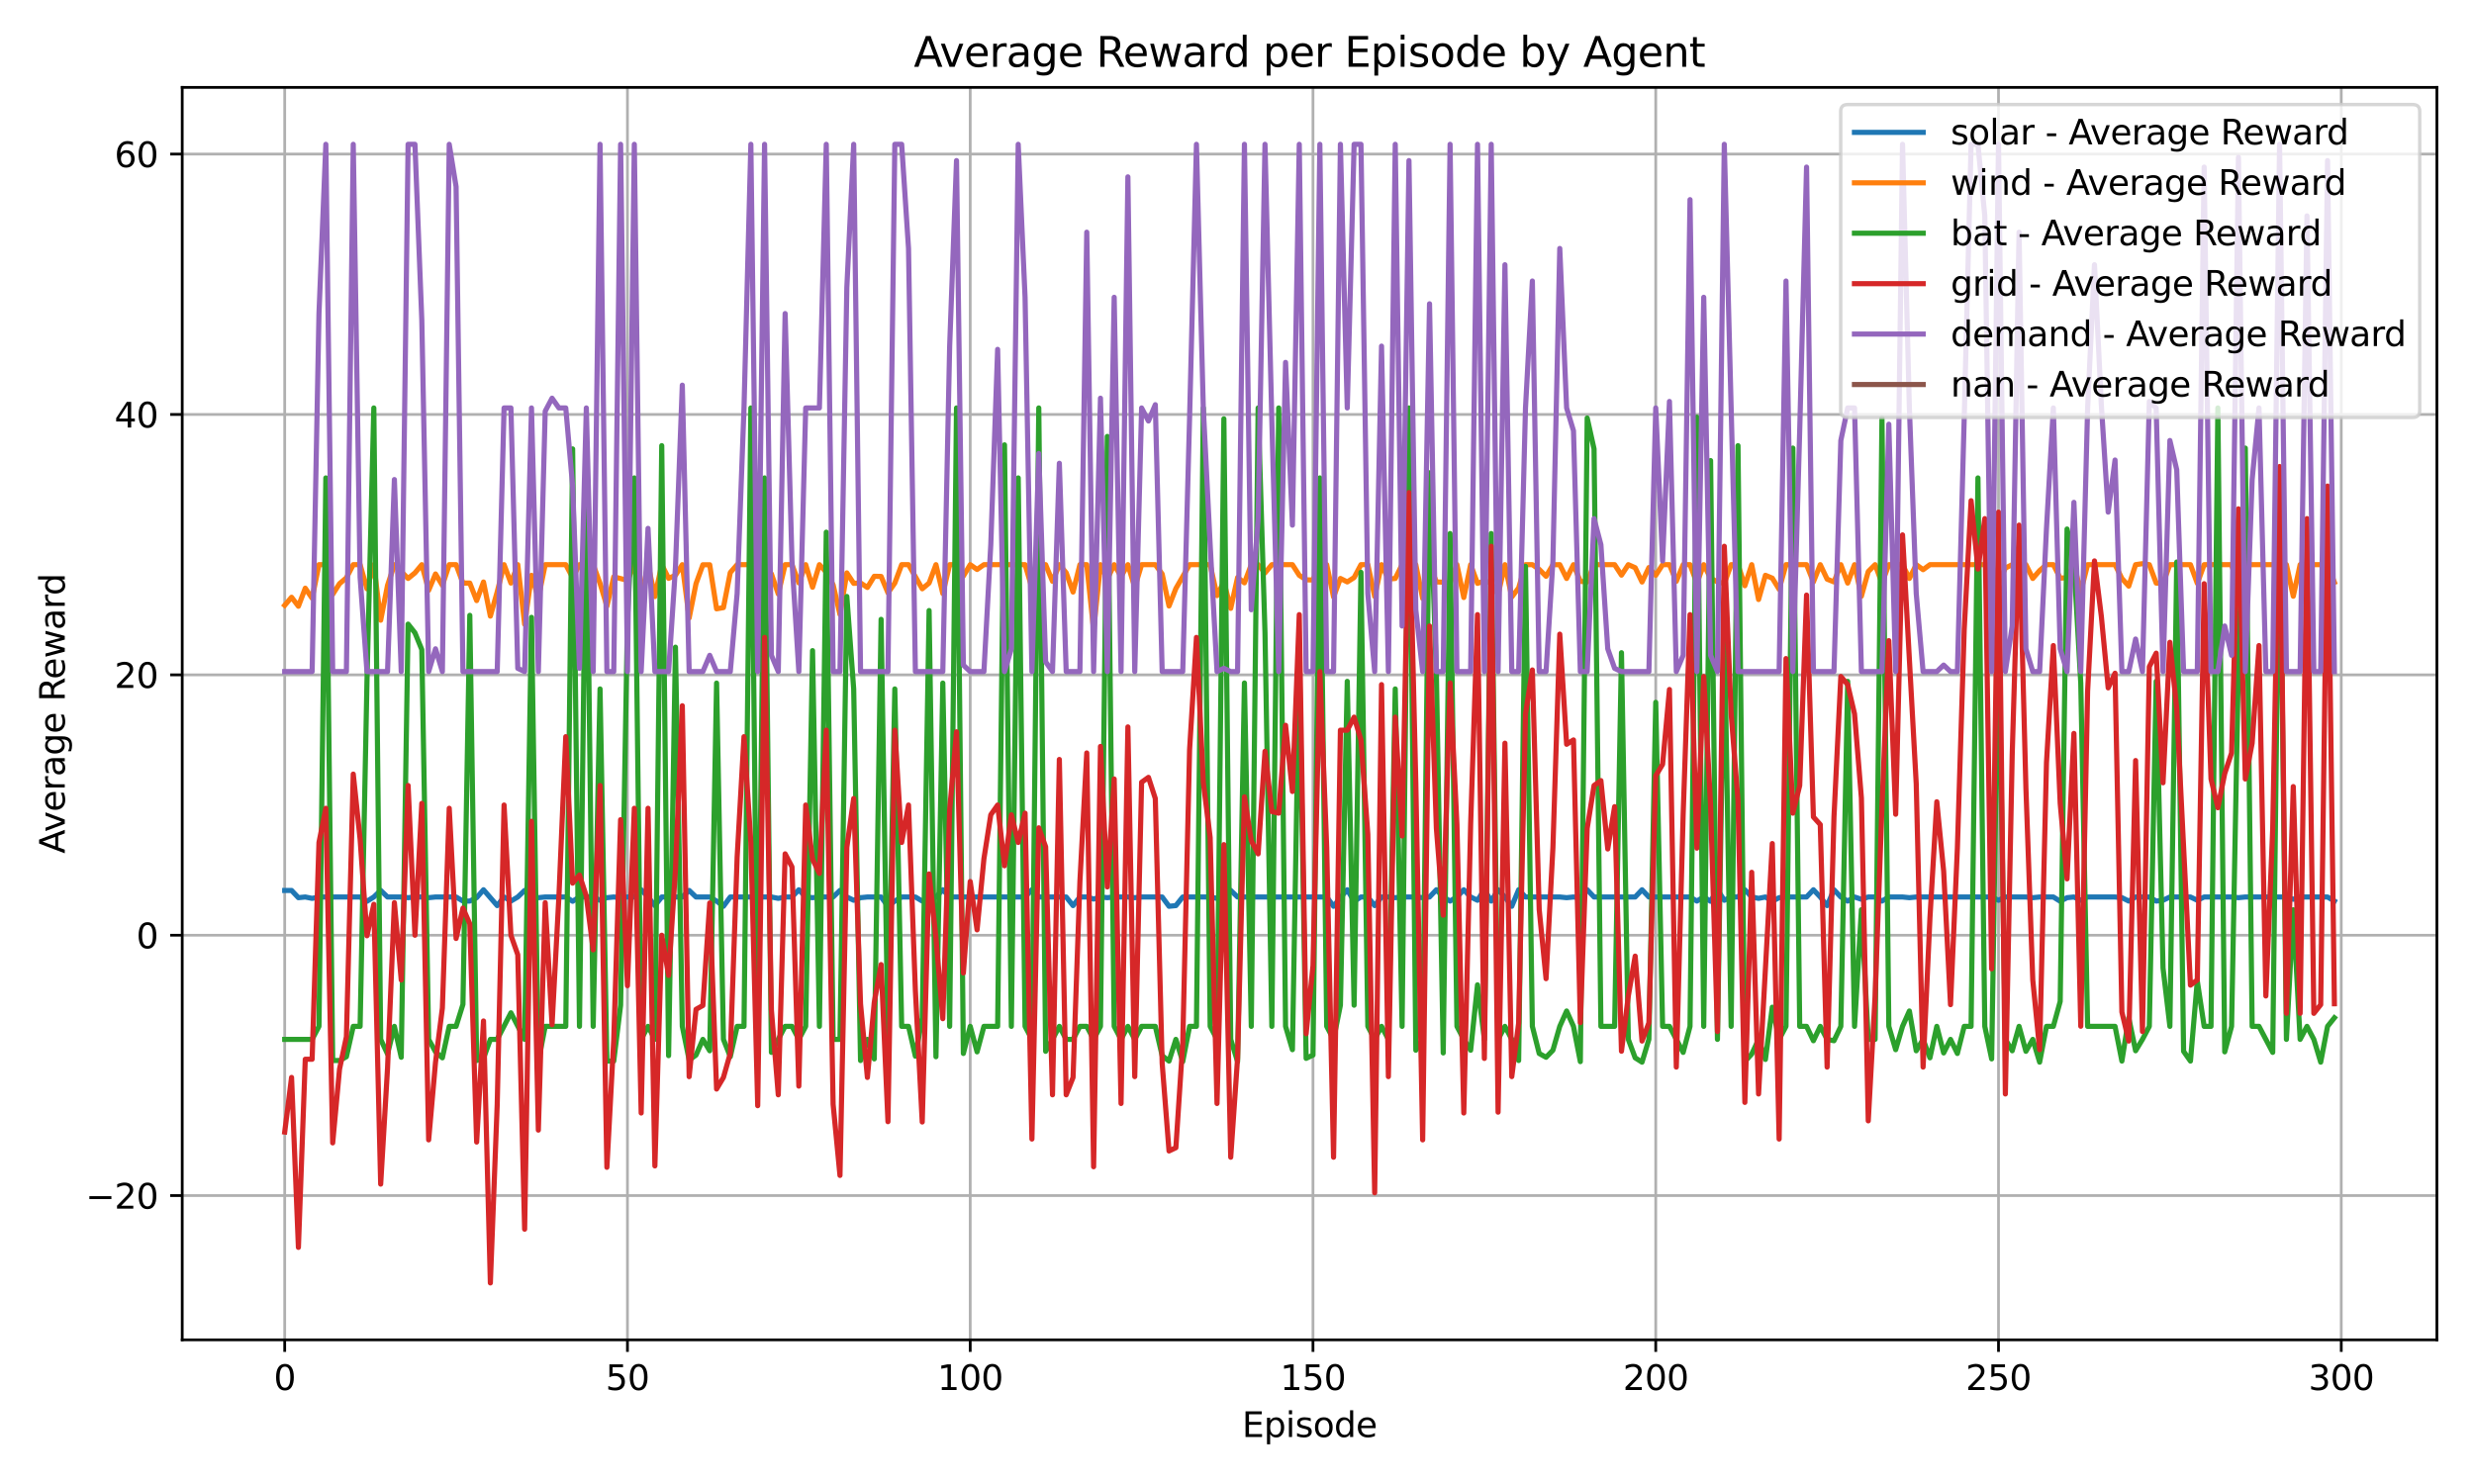 <?xml version="1.0" encoding="utf-8" standalone="no"?>
<!DOCTYPE svg PUBLIC "-//W3C//DTD SVG 1.1//EN"
  "http://www.w3.org/Graphics/SVG/1.1/DTD/svg11.dtd">
<svg xmlns:xlink="http://www.w3.org/1999/xlink" width="720pt" height="432pt" viewBox="0 0 720 432" xmlns="http://www.w3.org/2000/svg" version="1.1">
 <defs>
  <style type="text/css">*{stroke-linejoin: round; stroke-linecap: butt}</style>
 </defs>
 <g id="figure_1">
  <g id="patch_1">
   <path d="M 0 432 
L 720 432 
L 720 0 
L 0 0 
z
" style="fill: #ffffff"/>
  </g>
  <g id="axes_1">
   <g id="patch_2">
    <path d="M 53.03 390.04 
L 709.2 390.04 
L 709.2 25.44 
L 53.03 25.44 
z
" style="fill: #ffffff"/>
   </g>
   <g id="matplotlib.axis_1">
    <g id="xtick_1">
     <g id="line2d_1">
      <path d="M 82.856 390.04 
L 82.856 25.44 
" clip-path="url(#pcc0e05b769)" style="fill: none; stroke: #b0b0b0; stroke-width: 0.8; stroke-linecap: square"/>
     </g>
     <g id="line2d_2">
      <defs>
       <path id="m3dadeae414" d="M 0 0 
L 0 3.5 
" style="stroke: #000000; stroke-width: 0.8"/>
      </defs>
      <g>
       <use xlink:href="#m3dadeae414" x="82.856" y="390.04" style="stroke: #000000; stroke-width: 0.8"/>
      </g>
     </g>
     <g id="text_1">
      <!-- 0 -->
      <g transform="translate(79.675 404.638) scale(0.1 -0.1)">
       <defs>
        <path id="DejaVuSans-30" d="M 2034 4250 
Q 1547 4250 1301 3770 
Q 1056 3291 1056 2328 
Q 1056 1369 1301 889 
Q 1547 409 2034 409 
Q 2525 409 2770 889 
Q 3016 1369 3016 2328 
Q 3016 3291 2770 3770 
Q 2525 4250 2034 4250 
z
M 2034 4750 
Q 2819 4750 3233 4129 
Q 3647 3509 3647 2328 
Q 3647 1150 3233 529 
Q 2819 -91 2034 -91 
Q 1250 -91 836 529 
Q 422 1150 422 2328 
Q 422 3509 836 4129 
Q 1250 4750 2034 4750 
z
" transform="scale(0.016)"/>
       </defs>
       <use xlink:href="#DejaVuSans-30"/>
      </g>
     </g>
    </g>
    <g id="xtick_2">
     <g id="line2d_3">
      <path d="M 182.608 390.04 
L 182.608 25.44 
" clip-path="url(#pcc0e05b769)" style="fill: none; stroke: #b0b0b0; stroke-width: 0.8; stroke-linecap: square"/>
     </g>
     <g id="line2d_4">
      <g>
       <use xlink:href="#m3dadeae414" x="182.608" y="390.04" style="stroke: #000000; stroke-width: 0.8"/>
      </g>
     </g>
     <g id="text_2">
      <!-- 50 -->
      <g transform="translate(176.246 404.638) scale(0.1 -0.1)">
       <defs>
        <path id="DejaVuSans-35" d="M 691 4666 
L 3169 4666 
L 3169 4134 
L 1269 4134 
L 1269 2991 
Q 1406 3038 1543 3061 
Q 1681 3084 1819 3084 
Q 2600 3084 3056 2656 
Q 3513 2228 3513 1497 
Q 3513 744 3044 326 
Q 2575 -91 1722 -91 
Q 1428 -91 1123 -41 
Q 819 9 494 109 
L 494 744 
Q 775 591 1075 516 
Q 1375 441 1709 441 
Q 2250 441 2565 725 
Q 2881 1009 2881 1497 
Q 2881 1984 2565 2268 
Q 2250 2553 1709 2553 
Q 1456 2553 1204 2497 
Q 953 2441 691 2322 
L 691 4666 
z
" transform="scale(0.016)"/>
       </defs>
       <use xlink:href="#DejaVuSans-35"/>
       <use xlink:href="#DejaVuSans-30" x="63.623"/>
      </g>
     </g>
    </g>
    <g id="xtick_3">
     <g id="line2d_5">
      <path d="M 282.36 390.04 
L 282.36 25.44 
" clip-path="url(#pcc0e05b769)" style="fill: none; stroke: #b0b0b0; stroke-width: 0.8; stroke-linecap: square"/>
     </g>
     <g id="line2d_6">
      <g>
       <use xlink:href="#m3dadeae414" x="282.36" y="390.04" style="stroke: #000000; stroke-width: 0.8"/>
      </g>
     </g>
     <g id="text_3">
      <!-- 100 -->
      <g transform="translate(272.817 404.638) scale(0.1 -0.1)">
       <defs>
        <path id="DejaVuSans-31" d="M 794 531 
L 1825 531 
L 1825 4091 
L 703 3866 
L 703 4441 
L 1819 4666 
L 2450 4666 
L 2450 531 
L 3481 531 
L 3481 0 
L 794 0 
L 794 531 
z
" transform="scale(0.016)"/>
       </defs>
       <use xlink:href="#DejaVuSans-31"/>
       <use xlink:href="#DejaVuSans-30" x="63.623"/>
       <use xlink:href="#DejaVuSans-30" x="127.246"/>
      </g>
     </g>
    </g>
    <g id="xtick_4">
     <g id="line2d_7">
      <path d="M 382.113 390.04 
L 382.113 25.44 
" clip-path="url(#pcc0e05b769)" style="fill: none; stroke: #b0b0b0; stroke-width: 0.8; stroke-linecap: square"/>
     </g>
     <g id="line2d_8">
      <g>
       <use xlink:href="#m3dadeae414" x="382.113" y="390.04" style="stroke: #000000; stroke-width: 0.8"/>
      </g>
     </g>
     <g id="text_4">
      <!-- 150 -->
      <g transform="translate(372.569 404.638) scale(0.1 -0.1)">
       <use xlink:href="#DejaVuSans-31"/>
       <use xlink:href="#DejaVuSans-35" x="63.623"/>
       <use xlink:href="#DejaVuSans-30" x="127.246"/>
      </g>
     </g>
    </g>
    <g id="xtick_5">
     <g id="line2d_9">
      <path d="M 481.865 390.04 
L 481.865 25.44 
" clip-path="url(#pcc0e05b769)" style="fill: none; stroke: #b0b0b0; stroke-width: 0.8; stroke-linecap: square"/>
     </g>
     <g id="line2d_10">
      <g>
       <use xlink:href="#m3dadeae414" x="481.865" y="390.04" style="stroke: #000000; stroke-width: 0.8"/>
      </g>
     </g>
     <g id="text_5">
      <!-- 200 -->
      <g transform="translate(472.321 404.638) scale(0.1 -0.1)">
       <defs>
        <path id="DejaVuSans-32" d="M 1228 531 
L 3431 531 
L 3431 0 
L 469 0 
L 469 531 
Q 828 903 1448 1529 
Q 2069 2156 2228 2338 
Q 2531 2678 2651 2914 
Q 2772 3150 2772 3378 
Q 2772 3750 2511 3984 
Q 2250 4219 1831 4219 
Q 1534 4219 1204 4116 
Q 875 4013 500 3803 
L 500 4441 
Q 881 4594 1212 4672 
Q 1544 4750 1819 4750 
Q 2544 4750 2975 4387 
Q 3406 4025 3406 3419 
Q 3406 3131 3298 2873 
Q 3191 2616 2906 2266 
Q 2828 2175 2409 1742 
Q 1991 1309 1228 531 
z
" transform="scale(0.016)"/>
       </defs>
       <use xlink:href="#DejaVuSans-32"/>
       <use xlink:href="#DejaVuSans-30" x="63.623"/>
       <use xlink:href="#DejaVuSans-30" x="127.246"/>
      </g>
     </g>
    </g>
    <g id="xtick_6">
     <g id="line2d_11">
      <path d="M 581.617 390.04 
L 581.617 25.44 
" clip-path="url(#pcc0e05b769)" style="fill: none; stroke: #b0b0b0; stroke-width: 0.8; stroke-linecap: square"/>
     </g>
     <g id="line2d_12">
      <g>
       <use xlink:href="#m3dadeae414" x="581.617" y="390.04" style="stroke: #000000; stroke-width: 0.8"/>
      </g>
     </g>
     <g id="text_6">
      <!-- 250 -->
      <g transform="translate(572.073 404.638) scale(0.1 -0.1)">
       <use xlink:href="#DejaVuSans-32"/>
       <use xlink:href="#DejaVuSans-35" x="63.623"/>
       <use xlink:href="#DejaVuSans-30" x="127.246"/>
      </g>
     </g>
    </g>
    <g id="xtick_7">
     <g id="line2d_13">
      <path d="M 681.369 390.04 
L 681.369 25.44 
" clip-path="url(#pcc0e05b769)" style="fill: none; stroke: #b0b0b0; stroke-width: 0.8; stroke-linecap: square"/>
     </g>
     <g id="line2d_14">
      <g>
       <use xlink:href="#m3dadeae414" x="681.369" y="390.04" style="stroke: #000000; stroke-width: 0.8"/>
      </g>
     </g>
     <g id="text_7">
      <!-- 300 -->
      <g transform="translate(671.825 404.638) scale(0.1 -0.1)">
       <defs>
        <path id="DejaVuSans-33" d="M 2597 2516 
Q 3050 2419 3304 2112 
Q 3559 1806 3559 1356 
Q 3559 666 3084 287 
Q 2609 -91 1734 -91 
Q 1441 -91 1130 -33 
Q 819 25 488 141 
L 488 750 
Q 750 597 1062 519 
Q 1375 441 1716 441 
Q 2309 441 2620 675 
Q 2931 909 2931 1356 
Q 2931 1769 2642 2001 
Q 2353 2234 1838 2234 
L 1294 2234 
L 1294 2753 
L 1863 2753 
Q 2328 2753 2575 2939 
Q 2822 3125 2822 3475 
Q 2822 3834 2567 4026 
Q 2313 4219 1838 4219 
Q 1578 4219 1281 4162 
Q 984 4106 628 3988 
L 628 4550 
Q 988 4650 1302 4700 
Q 1616 4750 1894 4750 
Q 2613 4750 3031 4423 
Q 3450 4097 3450 3541 
Q 3450 3153 3228 2886 
Q 3006 2619 2597 2516 
z
" transform="scale(0.016)"/>
       </defs>
       <use xlink:href="#DejaVuSans-33"/>
       <use xlink:href="#DejaVuSans-30" x="63.623"/>
       <use xlink:href="#DejaVuSans-30" x="127.246"/>
      </g>
     </g>
    </g>
    <g id="text_8">
     <!-- Episode -->
     <g transform="translate(361.478 418.317) scale(0.1 -0.1)">
      <defs>
       <path id="DejaVuSans-45" d="M 628 4666 
L 3578 4666 
L 3578 4134 
L 1259 4134 
L 1259 2753 
L 3481 2753 
L 3481 2222 
L 1259 2222 
L 1259 531 
L 3634 531 
L 3634 0 
L 628 0 
L 628 4666 
z
" transform="scale(0.016)"/>
       <path id="DejaVuSans-70" d="M 1159 525 
L 1159 -1331 
L 581 -1331 
L 581 3500 
L 1159 3500 
L 1159 2969 
Q 1341 3281 1617 3432 
Q 1894 3584 2278 3584 
Q 2916 3584 3314 3078 
Q 3713 2572 3713 1747 
Q 3713 922 3314 415 
Q 2916 -91 2278 -91 
Q 1894 -91 1617 61 
Q 1341 213 1159 525 
z
M 3116 1747 
Q 3116 2381 2855 2742 
Q 2594 3103 2138 3103 
Q 1681 3103 1420 2742 
Q 1159 2381 1159 1747 
Q 1159 1113 1420 752 
Q 1681 391 2138 391 
Q 2594 391 2855 752 
Q 3116 1113 3116 1747 
z
" transform="scale(0.016)"/>
       <path id="DejaVuSans-69" d="M 603 3500 
L 1178 3500 
L 1178 0 
L 603 0 
L 603 3500 
z
M 603 4863 
L 1178 4863 
L 1178 4134 
L 603 4134 
L 603 4863 
z
" transform="scale(0.016)"/>
       <path id="DejaVuSans-73" d="M 2834 3397 
L 2834 2853 
Q 2591 2978 2328 3040 
Q 2066 3103 1784 3103 
Q 1356 3103 1142 2972 
Q 928 2841 928 2578 
Q 928 2378 1081 2264 
Q 1234 2150 1697 2047 
L 1894 2003 
Q 2506 1872 2764 1633 
Q 3022 1394 3022 966 
Q 3022 478 2636 193 
Q 2250 -91 1575 -91 
Q 1294 -91 989 -36 
Q 684 19 347 128 
L 347 722 
Q 666 556 975 473 
Q 1284 391 1588 391 
Q 1994 391 2212 530 
Q 2431 669 2431 922 
Q 2431 1156 2273 1281 
Q 2116 1406 1581 1522 
L 1381 1569 
Q 847 1681 609 1914 
Q 372 2147 372 2553 
Q 372 3047 722 3315 
Q 1072 3584 1716 3584 
Q 2034 3584 2315 3537 
Q 2597 3491 2834 3397 
z
" transform="scale(0.016)"/>
       <path id="DejaVuSans-6f" d="M 1959 3097 
Q 1497 3097 1228 2736 
Q 959 2375 959 1747 
Q 959 1119 1226 758 
Q 1494 397 1959 397 
Q 2419 397 2687 759 
Q 2956 1122 2956 1747 
Q 2956 2369 2687 2733 
Q 2419 3097 1959 3097 
z
M 1959 3584 
Q 2709 3584 3137 3096 
Q 3566 2609 3566 1747 
Q 3566 888 3137 398 
Q 2709 -91 1959 -91 
Q 1206 -91 779 398 
Q 353 888 353 1747 
Q 353 2609 779 3096 
Q 1206 3584 1959 3584 
z
" transform="scale(0.016)"/>
       <path id="DejaVuSans-64" d="M 2906 2969 
L 2906 4863 
L 3481 4863 
L 3481 0 
L 2906 0 
L 2906 525 
Q 2725 213 2448 61 
Q 2172 -91 1784 -91 
Q 1150 -91 751 415 
Q 353 922 353 1747 
Q 353 2572 751 3078 
Q 1150 3584 1784 3584 
Q 2172 3584 2448 3432 
Q 2725 3281 2906 2969 
z
M 947 1747 
Q 947 1113 1208 752 
Q 1469 391 1925 391 
Q 2381 391 2643 752 
Q 2906 1113 2906 1747 
Q 2906 2381 2643 2742 
Q 2381 3103 1925 3103 
Q 1469 3103 1208 2742 
Q 947 2381 947 1747 
z
" transform="scale(0.016)"/>
       <path id="DejaVuSans-65" d="M 3597 1894 
L 3597 1613 
L 953 1613 
Q 991 1019 1311 708 
Q 1631 397 2203 397 
Q 2534 397 2845 478 
Q 3156 559 3463 722 
L 3463 178 
Q 3153 47 2828 -22 
Q 2503 -91 2169 -91 
Q 1331 -91 842 396 
Q 353 884 353 1716 
Q 353 2575 817 3079 
Q 1281 3584 2069 3584 
Q 2775 3584 3186 3129 
Q 3597 2675 3597 1894 
z
M 3022 2063 
Q 3016 2534 2758 2815 
Q 2500 3097 2075 3097 
Q 1594 3097 1305 2825 
Q 1016 2553 972 2059 
L 3022 2063 
z
" transform="scale(0.016)"/>
      </defs>
      <use xlink:href="#DejaVuSans-45"/>
      <use xlink:href="#DejaVuSans-70" x="63.184"/>
      <use xlink:href="#DejaVuSans-69" x="126.66"/>
      <use xlink:href="#DejaVuSans-73" x="154.443"/>
      <use xlink:href="#DejaVuSans-6f" x="206.543"/>
      <use xlink:href="#DejaVuSans-64" x="267.725"/>
      <use xlink:href="#DejaVuSans-65" x="331.201"/>
     </g>
    </g>
   </g>
   <g id="matplotlib.axis_2">
    <g id="ytick_1">
     <g id="line2d_15">
      <path d="M 53.03 348.045 
L 709.2 348.045 
" clip-path="url(#pcc0e05b769)" style="fill: none; stroke: #b0b0b0; stroke-width: 0.8; stroke-linecap: square"/>
     </g>
     <g id="line2d_16">
      <defs>
       <path id="mbdae7d395f" d="M 0 0 
L -3.5 0 
" style="stroke: #000000; stroke-width: 0.8"/>
      </defs>
      <g>
       <use xlink:href="#mbdae7d395f" x="53.03" y="348.045" style="stroke: #000000; stroke-width: 0.8"/>
      </g>
     </g>
     <g id="text_9">
      <!-- −20 -->
      <g transform="translate(24.925 351.844) scale(0.1 -0.1)">
       <defs>
        <path id="DejaVuSans-2212" d="M 678 2272 
L 4684 2272 
L 4684 1741 
L 678 1741 
L 678 2272 
z
" transform="scale(0.016)"/>
       </defs>
       <use xlink:href="#DejaVuSans-2212"/>
       <use xlink:href="#DejaVuSans-32" x="83.789"/>
       <use xlink:href="#DejaVuSans-30" x="147.412"/>
      </g>
     </g>
    </g>
    <g id="ytick_2">
     <g id="line2d_17">
      <path d="M 53.03 272.248 
L 709.2 272.248 
" clip-path="url(#pcc0e05b769)" style="fill: none; stroke: #b0b0b0; stroke-width: 0.8; stroke-linecap: square"/>
     </g>
     <g id="line2d_18">
      <g>
       <use xlink:href="#mbdae7d395f" x="53.03" y="272.248" style="stroke: #000000; stroke-width: 0.8"/>
      </g>
     </g>
     <g id="text_10">
      <!-- 0 -->
      <g transform="translate(39.667 276.047) scale(0.1 -0.1)">
       <use xlink:href="#DejaVuSans-30"/>
      </g>
     </g>
    </g>
    <g id="ytick_3">
     <g id="line2d_19">
      <path d="M 53.03 196.45 
L 709.2 196.45 
" clip-path="url(#pcc0e05b769)" style="fill: none; stroke: #b0b0b0; stroke-width: 0.8; stroke-linecap: square"/>
     </g>
     <g id="line2d_20">
      <g>
       <use xlink:href="#mbdae7d395f" x="53.03" y="196.45" style="stroke: #000000; stroke-width: 0.8"/>
      </g>
     </g>
     <g id="text_11">
      <!-- 20 -->
      <g transform="translate(33.305 200.249) scale(0.1 -0.1)">
       <use xlink:href="#DejaVuSans-32"/>
       <use xlink:href="#DejaVuSans-30" x="63.623"/>
      </g>
     </g>
    </g>
    <g id="ytick_4">
     <g id="line2d_21">
      <path d="M 53.03 120.653 
L 709.2 120.653 
" clip-path="url(#pcc0e05b769)" style="fill: none; stroke: #b0b0b0; stroke-width: 0.8; stroke-linecap: square"/>
     </g>
     <g id="line2d_22">
      <g>
       <use xlink:href="#mbdae7d395f" x="53.03" y="120.653" style="stroke: #000000; stroke-width: 0.8"/>
      </g>
     </g>
     <g id="text_12">
      <!-- 40 -->
      <g transform="translate(33.305 124.452) scale(0.1 -0.1)">
       <defs>
        <path id="DejaVuSans-34" d="M 2419 4116 
L 825 1625 
L 2419 1625 
L 2419 4116 
z
M 2253 4666 
L 3047 4666 
L 3047 1625 
L 3713 1625 
L 3713 1100 
L 3047 1100 
L 3047 0 
L 2419 0 
L 2419 1100 
L 313 1100 
L 313 1709 
L 2253 4666 
z
" transform="scale(0.016)"/>
       </defs>
       <use xlink:href="#DejaVuSans-34"/>
       <use xlink:href="#DejaVuSans-30" x="63.623"/>
      </g>
     </g>
    </g>
    <g id="ytick_5">
     <g id="line2d_23">
      <path d="M 53.03 44.855 
L 709.2 44.855 
" clip-path="url(#pcc0e05b769)" style="fill: none; stroke: #b0b0b0; stroke-width: 0.8; stroke-linecap: square"/>
     </g>
     <g id="line2d_24">
      <g>
       <use xlink:href="#mbdae7d395f" x="53.03" y="44.855" style="stroke: #000000; stroke-width: 0.8"/>
      </g>
     </g>
     <g id="text_13">
      <!-- 60 -->
      <g transform="translate(33.305 48.654) scale(0.1 -0.1)">
       <defs>
        <path id="DejaVuSans-36" d="M 2113 2584 
Q 1688 2584 1439 2293 
Q 1191 2003 1191 1497 
Q 1191 994 1439 701 
Q 1688 409 2113 409 
Q 2538 409 2786 701 
Q 3034 994 3034 1497 
Q 3034 2003 2786 2293 
Q 2538 2584 2113 2584 
z
M 3366 4563 
L 3366 3988 
Q 3128 4100 2886 4159 
Q 2644 4219 2406 4219 
Q 1781 4219 1451 3797 
Q 1122 3375 1075 2522 
Q 1259 2794 1537 2939 
Q 1816 3084 2150 3084 
Q 2853 3084 3261 2657 
Q 3669 2231 3669 1497 
Q 3669 778 3244 343 
Q 2819 -91 2113 -91 
Q 1303 -91 875 529 
Q 447 1150 447 2328 
Q 447 3434 972 4092 
Q 1497 4750 2381 4750 
Q 2619 4750 2861 4703 
Q 3103 4656 3366 4563 
z
" transform="scale(0.016)"/>
       </defs>
       <use xlink:href="#DejaVuSans-36"/>
       <use xlink:href="#DejaVuSans-30" x="63.623"/>
      </g>
     </g>
    </g>
    <g id="text_14">
     <!-- Average Reward -->
     <g transform="translate(18.846 248.483) rotate(-90) scale(0.1 -0.1)">
      <defs>
       <path id="DejaVuSans-41" d="M 2188 4044 
L 1331 1722 
L 3047 1722 
L 2188 4044 
z
M 1831 4666 
L 2547 4666 
L 4325 0 
L 3669 0 
L 3244 1197 
L 1141 1197 
L 716 0 
L 50 0 
L 1831 4666 
z
" transform="scale(0.016)"/>
       <path id="DejaVuSans-76" d="M 191 3500 
L 800 3500 
L 1894 563 
L 2988 3500 
L 3597 3500 
L 2284 0 
L 1503 0 
L 191 3500 
z
" transform="scale(0.016)"/>
       <path id="DejaVuSans-72" d="M 2631 2963 
Q 2534 3019 2420 3045 
Q 2306 3072 2169 3072 
Q 1681 3072 1420 2755 
Q 1159 2438 1159 1844 
L 1159 0 
L 581 0 
L 581 3500 
L 1159 3500 
L 1159 2956 
Q 1341 3275 1631 3429 
Q 1922 3584 2338 3584 
Q 2397 3584 2469 3576 
Q 2541 3569 2628 3553 
L 2631 2963 
z
" transform="scale(0.016)"/>
       <path id="DejaVuSans-61" d="M 2194 1759 
Q 1497 1759 1228 1600 
Q 959 1441 959 1056 
Q 959 750 1161 570 
Q 1363 391 1709 391 
Q 2188 391 2477 730 
Q 2766 1069 2766 1631 
L 2766 1759 
L 2194 1759 
z
M 3341 1997 
L 3341 0 
L 2766 0 
L 2766 531 
Q 2569 213 2275 61 
Q 1981 -91 1556 -91 
Q 1019 -91 701 211 
Q 384 513 384 1019 
Q 384 1609 779 1909 
Q 1175 2209 1959 2209 
L 2766 2209 
L 2766 2266 
Q 2766 2663 2505 2880 
Q 2244 3097 1772 3097 
Q 1472 3097 1187 3025 
Q 903 2953 641 2809 
L 641 3341 
Q 956 3463 1253 3523 
Q 1550 3584 1831 3584 
Q 2591 3584 2966 3190 
Q 3341 2797 3341 1997 
z
" transform="scale(0.016)"/>
       <path id="DejaVuSans-67" d="M 2906 1791 
Q 2906 2416 2648 2759 
Q 2391 3103 1925 3103 
Q 1463 3103 1205 2759 
Q 947 2416 947 1791 
Q 947 1169 1205 825 
Q 1463 481 1925 481 
Q 2391 481 2648 825 
Q 2906 1169 2906 1791 
z
M 3481 434 
Q 3481 -459 3084 -895 
Q 2688 -1331 1869 -1331 
Q 1566 -1331 1297 -1286 
Q 1028 -1241 775 -1147 
L 775 -588 
Q 1028 -725 1275 -790 
Q 1522 -856 1778 -856 
Q 2344 -856 2625 -561 
Q 2906 -266 2906 331 
L 2906 616 
Q 2728 306 2450 153 
Q 2172 0 1784 0 
Q 1141 0 747 490 
Q 353 981 353 1791 
Q 353 2603 747 3093 
Q 1141 3584 1784 3584 
Q 2172 3584 2450 3431 
Q 2728 3278 2906 2969 
L 2906 3500 
L 3481 3500 
L 3481 434 
z
" transform="scale(0.016)"/>
       <path id="DejaVuSans-20" transform="scale(0.016)"/>
       <path id="DejaVuSans-52" d="M 2841 2188 
Q 3044 2119 3236 1894 
Q 3428 1669 3622 1275 
L 4263 0 
L 3584 0 
L 2988 1197 
Q 2756 1666 2539 1819 
Q 2322 1972 1947 1972 
L 1259 1972 
L 1259 0 
L 628 0 
L 628 4666 
L 2053 4666 
Q 2853 4666 3247 4331 
Q 3641 3997 3641 3322 
Q 3641 2881 3436 2590 
Q 3231 2300 2841 2188 
z
M 1259 4147 
L 1259 2491 
L 2053 2491 
Q 2509 2491 2742 2702 
Q 2975 2913 2975 3322 
Q 2975 3731 2742 3939 
Q 2509 4147 2053 4147 
L 1259 4147 
z
" transform="scale(0.016)"/>
       <path id="DejaVuSans-77" d="M 269 3500 
L 844 3500 
L 1563 769 
L 2278 3500 
L 2956 3500 
L 3675 769 
L 4391 3500 
L 4966 3500 
L 4050 0 
L 3372 0 
L 2619 2869 
L 1863 0 
L 1184 0 
L 269 3500 
z
" transform="scale(0.016)"/>
      </defs>
      <use xlink:href="#DejaVuSans-41"/>
      <use xlink:href="#DejaVuSans-76" x="62.533"/>
      <use xlink:href="#DejaVuSans-65" x="121.713"/>
      <use xlink:href="#DejaVuSans-72" x="183.236"/>
      <use xlink:href="#DejaVuSans-61" x="224.35"/>
      <use xlink:href="#DejaVuSans-67" x="285.629"/>
      <use xlink:href="#DejaVuSans-65" x="349.105"/>
      <use xlink:href="#DejaVuSans-20" x="410.629"/>
      <use xlink:href="#DejaVuSans-52" x="442.416"/>
      <use xlink:href="#DejaVuSans-65" x="507.398"/>
      <use xlink:href="#DejaVuSans-77" x="568.922"/>
      <use xlink:href="#DejaVuSans-61" x="650.709"/>
      <use xlink:href="#DejaVuSans-72" x="711.988"/>
      <use xlink:href="#DejaVuSans-64" x="751.352"/>
     </g>
    </g>
   </g>
   <g id="line2d_25">
    <path d="M 82.856 259.212 
L 84.851 259.212 
L 86.846 261.318 
L 88.841 261.12 
L 90.836 261.52 
L 92.831 261.12 
L 104.801 261.12 
L 106.796 262.364 
L 108.791 261.12 
L 110.787 259.212 
L 112.782 261.12 
L 116.772 261.12 
L 118.767 261.318 
L 120.762 261.12 
L 122.757 261.12 
L 124.752 261.318 
L 126.747 261.12 
L 132.732 261.12 
L 134.727 262.304 
L 136.722 262.304 
L 138.717 261.318 
L 140.712 259.013 
L 144.702 263.627 
L 146.697 261.12 
L 148.692 262.304 
L 150.687 261.12 
L 152.682 259.212 
L 154.677 261.12 
L 156.673 261.318 
L 158.668 261.12 
L 164.653 261.12 
L 166.648 262.364 
L 168.643 261.12 
L 172.633 261.12 
L 174.628 262.073 
L 176.623 261.318 
L 178.618 261.12 
L 180.613 261.318 
L 182.608 261.12 
L 184.603 261.12 
L 186.598 259.013 
L 188.593 261.12 
L 190.588 263.627 
L 192.583 261.12 
L 198.568 261.12 
L 200.564 259.212 
L 202.559 261.12 
L 206.549 261.12 
L 208.544 262.304 
L 210.539 263.825 
L 212.534 261.12 
L 224.504 261.12 
L 226.499 261.52 
L 228.494 261.12 
L 230.489 261.12 
L 232.484 259.013 
L 234.479 261.12 
L 236.474 261.318 
L 238.469 261.12 
L 242.459 261.12 
L 244.454 259.212 
L 246.45 261.12 
L 248.445 262.073 
L 250.44 261.318 
L 252.435 261.12 
L 256.425 261.12 
L 258.42 263.825 
L 260.415 262.304 
L 262.41 261.12 
L 266.4 261.12 
L 268.395 262.304 
L 270.39 262.304 
L 272.385 261.12 
L 274.38 259.013 
L 276.375 261.12 
L 298.321 261.12 
L 300.316 259.013 
L 302.311 261.12 
L 310.291 261.12 
L 312.286 263.627 
L 314.281 261.12 
L 316.276 261.12 
L 318.271 261.719 
L 320.266 261.12 
L 322.261 261.318 
L 324.256 261.12 
L 328.246 261.12 
L 330.241 261.318 
L 332.236 261.12 
L 338.222 261.12 
L 340.217 263.825 
L 342.212 263.627 
L 344.207 261.12 
L 352.187 261.12 
L 354.182 261.52 
L 356.177 259.013 
L 358.172 259.212 
L 360.167 261.12 
L 386.103 261.12 
L 388.098 263.825 
L 390.093 261.318 
L 392.088 259.013 
L 394.083 262.364 
L 396.078 261.12 
L 398.073 261.12 
L 400.068 263.627 
L 402.063 261.12 
L 404.058 261.12 
L 406.053 261.318 
L 408.048 261.12 
L 412.038 261.12 
L 414.033 261.318 
L 416.028 261.12 
L 418.023 259.013 
L 420.018 261.12 
L 422.013 262.304 
L 424.008 261.12 
L 426.003 259.013 
L 427.999 261.12 
L 429.994 262.073 
L 431.989 259.013 
L 433.984 262.304 
L 435.979 259.013 
L 437.974 261.12 
L 439.969 263.825 
L 441.964 259.013 
L 443.959 261.12 
L 453.934 261.12 
L 455.929 261.318 
L 457.924 261.12 
L 459.919 261.318 
L 461.914 259.013 
L 463.909 261.12 
L 475.88 261.12 
L 477.875 259.013 
L 479.87 261.12 
L 491.84 261.12 
L 493.835 262.304 
L 495.83 261.12 
L 497.825 262.364 
L 499.82 259.013 
L 501.815 262.073 
L 503.81 261.12 
L 505.805 261.12 
L 507.8 259.013 
L 509.795 261.12 
L 511.79 261.52 
L 513.785 261.12 
L 515.78 262.364 
L 517.776 261.318 
L 519.771 261.12 
L 525.756 261.12 
L 527.751 259.013 
L 529.746 261.12 
L 531.741 263.627 
L 533.736 259.013 
L 535.731 261.12 
L 537.726 262.304 
L 539.721 261.12 
L 541.716 261.779 
L 543.711 261.12 
L 545.706 261.12 
L 547.701 262.304 
L 549.696 261.12 
L 553.686 261.12 
L 555.681 261.318 
L 557.676 261.12 
L 579.622 261.12 
L 581.617 262.073 
L 583.612 261.12 
L 589.597 261.12 
L 591.592 261.318 
L 593.587 261.12 
L 597.577 261.12 
L 599.572 262.364 
L 601.567 261.318 
L 603.562 261.12 
L 605.557 262.073 
L 607.553 261.12 
L 615.533 261.12 
L 617.528 261.318 
L 619.523 262.304 
L 621.518 261.12 
L 625.508 261.12 
L 627.503 262.304 
L 629.498 262.073 
L 631.493 261.12 
L 637.478 261.12 
L 639.473 262.073 
L 641.468 261.12 
L 649.448 261.12 
L 651.443 261.318 
L 653.439 261.12 
L 665.409 261.12 
L 667.404 261.779 
L 669.399 261.12 
L 677.379 261.12 
L 679.374 262.304 
L 679.374 262.304 
" clip-path="url(#pcc0e05b769)" style="fill: none; stroke: #1f77b4; stroke-width: 1.5; stroke-linecap: square"/>
   </g>
   <g id="line2d_26">
    <path d="M 82.856 176.205 
L 84.851 173.866 
L 86.846 176.483 
L 88.841 171.229 
L 90.836 174.149 
L 92.831 164.376 
L 94.826 164.376 
L 96.821 173.025 
L 98.816 169.9 
L 100.811 168.21 
L 102.806 164.376 
L 104.801 164.376 
L 106.796 171.398 
L 108.791 164.376 
L 110.787 180.545 
L 112.782 170.394 
L 114.777 164.376 
L 118.767 168.394 
L 120.762 166.769 
L 122.757 164.376 
L 124.752 171.831 
L 126.747 167.084 
L 128.742 170.394 
L 130.737 164.376 
L 132.732 164.376 
L 134.727 169.737 
L 136.722 169.737 
L 138.717 174.83 
L 140.712 169.426 
L 142.707 179.354 
L 144.702 172.3 
L 146.697 164.376 
L 148.692 169.737 
L 150.687 164.376 
L 152.682 181.727 
L 154.677 167.474 
L 156.673 174.082 
L 158.668 164.376 
L 164.653 164.376 
L 166.648 168.135 
L 168.643 164.376 
L 172.633 164.376 
L 174.628 169.818 
L 176.623 176.48 
L 178.618 167.919 
L 182.608 168.929 
L 184.603 164.376 
L 186.598 173.984 
L 188.593 164.376 
L 190.588 173.655 
L 192.583 164.376 
L 194.578 168.358 
L 196.573 167.474 
L 198.568 164.376 
L 200.564 179.899 
L 202.559 169.907 
L 204.554 164.403 
L 206.549 164.403 
L 208.544 177.232 
L 210.539 176.877 
L 212.534 166.662 
L 214.529 164.376 
L 218.519 164.376 
L 220.514 172.192 
L 222.509 164.376 
L 224.504 167.084 
L 226.499 172.911 
L 228.494 164.376 
L 230.489 164.376 
L 232.484 169.673 
L 234.479 164.376 
L 236.474 170.951 
L 238.469 164.376 
L 240.464 166.564 
L 242.459 170.248 
L 244.454 178.872 
L 246.45 166.769 
L 248.445 169.818 
L 250.44 169.7 
L 252.435 171.018 
L 254.43 167.761 
L 256.425 167.804 
L 258.42 172.585 
L 260.415 169.737 
L 262.41 164.376 
L 264.405 164.376 
L 268.395 171.399 
L 270.39 169.737 
L 272.385 164.376 
L 274.38 172.787 
L 276.375 164.376 
L 278.37 164.376 
L 280.365 167.692 
L 282.36 164.376 
L 284.355 165.778 
L 286.35 164.376 
L 298.321 164.376 
L 300.316 171.098 
L 302.311 164.376 
L 304.306 164.376 
L 306.301 169.218 
L 308.296 164.376 
L 310.291 166.727 
L 312.286 172.346 
L 314.281 164.376 
L 316.276 164.376 
L 318.271 183.359 
L 320.266 164.376 
L 322.261 168.558 
L 324.256 164.376 
L 326.251 167.823 
L 328.246 164.376 
L 330.241 170.979 
L 332.236 164.376 
L 336.227 164.376 
L 338.222 167.084 
L 340.217 176.407 
L 342.212 171.322 
L 346.202 164.376 
L 352.187 164.376 
L 354.182 173.384 
L 356.177 169.399 
L 358.172 177.095 
L 360.167 168.109 
L 362.162 169.662 
L 364.157 164.376 
L 366.152 164.376 
L 368.147 166.769 
L 370.142 164.376 
L 376.127 164.376 
L 378.122 167.474 
L 380.117 168.781 
L 382.113 168.849 
L 384.108 164.376 
L 386.103 164.376 
L 388.098 173.776 
L 390.093 168.394 
L 392.088 169.399 
L 394.083 168.135 
L 396.078 164.376 
L 398.073 164.376 
L 400.068 173.638 
L 402.063 164.376 
L 404.058 168.576 
L 406.053 168.394 
L 408.048 164.376 
L 412.038 164.376 
L 414.033 174.214 
L 416.028 164.376 
L 418.023 169.399 
L 420.018 169.484 
L 422.013 169.737 
L 424.008 164.376 
L 426.003 173.94 
L 427.999 164.376 
L 429.994 169.818 
L 431.989 169.113 
L 433.984 169.737 
L 435.979 173.044 
L 437.974 164.376 
L 439.969 173.778 
L 441.964 171.144 
L 443.959 164.376 
L 445.954 164.376 
L 447.949 165.751 
L 449.944 167.761 
L 451.939 164.403 
L 453.934 164.376 
L 455.929 168.394 
L 457.924 164.376 
L 459.919 169.233 
L 461.914 169.399 
L 463.909 164.376 
L 469.894 164.376 
L 471.89 167.424 
L 473.885 164.376 
L 475.88 165.26 
L 477.875 169.426 
L 479.87 165.216 
L 481.865 167.474 
L 483.86 164.376 
L 485.855 164.376 
L 487.85 169.22 
L 489.845 164.376 
L 491.84 164.376 
L 493.835 169.737 
L 495.83 164.376 
L 497.825 168.3 
L 499.82 169.399 
L 501.815 169.818 
L 503.81 164.376 
L 505.805 164.376 
L 507.8 170.515 
L 509.795 164.376 
L 511.79 174.52 
L 513.785 167.474 
L 515.78 168.3 
L 517.776 171.538 
L 519.771 164.376 
L 525.756 164.376 
L 527.751 169.399 
L 529.746 164.376 
L 531.741 168.591 
L 533.736 169.399 
L 535.731 164.376 
L 537.726 169.737 
L 539.721 164.376 
L 541.716 173.563 
L 543.711 166.376 
L 545.706 164.376 
L 547.701 169.737 
L 549.696 164.376 
L 553.686 164.376 
L 555.681 168.394 
L 557.676 164.376 
L 559.671 165.836 
L 561.666 164.376 
L 579.622 164.376 
L 581.617 169.818 
L 583.612 165.359 
L 585.607 164.376 
L 589.597 164.376 
L 591.592 168.394 
L 593.587 166.093 
L 595.582 164.376 
L 597.577 164.376 
L 599.572 168.3 
L 601.567 168.175 
L 603.562 164.376 
L 605.557 172.211 
L 607.553 164.376 
L 615.533 164.376 
L 617.528 168.394 
L 619.523 170.621 
L 621.518 164.376 
L 623.513 164.09 
L 625.508 164.376 
L 627.503 169.737 
L 629.498 169.818 
L 631.493 164.376 
L 637.478 164.376 
L 639.473 169.818 
L 641.468 164.376 
L 649.448 164.376 
L 651.443 170.787 
L 653.439 164.376 
L 665.409 164.376 
L 667.404 173.563 
L 669.399 164.376 
L 677.379 164.376 
L 679.374 169.523 
L 679.374 169.523 
" clip-path="url(#pcc0e05b769)" style="fill: none; stroke: #ff7f0e; stroke-width: 1.5; stroke-linecap: square"/>
   </g>
   <g id="line2d_27">
    <path d="M 82.856 302.567 
L 90.836 302.567 
L 92.831 298.777 
L 94.826 139.128 
L 96.821 308.725 
L 98.816 308.725 
L 100.811 307.62 
L 102.806 298.777 
L 104.801 298.777 
L 106.796 198.347 
L 108.791 118.758 
L 110.787 302.567 
L 112.782 306.83 
L 114.777 298.777 
L 116.772 307.778 
L 118.767 181.685 
L 120.762 184.214 
L 122.757 189.107 
L 124.752 302.567 
L 126.747 306.199 
L 128.742 307.936 
L 130.737 298.777 
L 132.732 298.777 
L 134.727 292.381 
L 136.722 179.127 
L 138.717 308.725 
L 140.712 308.094 
L 142.707 302.567 
L 144.702 302.567 
L 148.692 294.829 
L 152.682 302.567 
L 154.677 179.712 
L 156.673 309.041 
L 158.668 298.777 
L 164.653 298.777 
L 166.648 130.68 
L 168.643 298.777 
L 170.638 137.391 
L 172.633 298.777 
L 174.628 200.556 
L 176.623 308.883 
L 178.618 308.883 
L 180.613 292.62 
L 182.608 180.375 
L 184.603 139.128 
L 186.598 302.567 
L 188.593 298.777 
L 190.588 302.567 
L 192.583 129.733 
L 194.578 307.304 
L 196.573 188.397 
L 198.568 298.777 
L 200.564 308.567 
L 202.559 307.146 
L 204.554 302.567 
L 206.549 305.883 
L 208.544 198.85 
L 210.539 302.567 
L 212.534 307.62 
L 214.529 298.777 
L 216.524 298.777 
L 218.519 118.758 
L 220.514 308.094 
L 222.509 139.128 
L 224.504 306.356 
L 228.494 298.777 
L 230.489 298.777 
L 232.484 302.567 
L 234.479 298.777 
L 236.474 189.399 
L 238.469 298.777 
L 240.464 154.919 
L 242.459 302.567 
L 244.454 302.567 
L 246.45 173.632 
L 248.445 200.556 
L 250.44 308.725 
L 252.435 302.567 
L 254.43 308.251 
L 256.425 180.296 
L 258.42 302.567 
L 260.415 200.556 
L 262.41 298.777 
L 264.405 298.777 
L 266.4 307.462 
L 268.395 296.282 
L 270.39 177.738 
L 272.385 307.62 
L 274.38 198.85 
L 276.375 298.777 
L 278.37 118.758 
L 280.365 306.672 
L 282.36 298.777 
L 284.355 306.199 
L 286.35 298.777 
L 290.34 298.777 
L 292.336 129.496 
L 294.331 298.777 
L 296.326 139.128 
L 298.321 298.777 
L 300.316 302.567 
L 302.311 118.758 
L 304.306 306.041 
L 306.301 302.567 
L 308.296 298.777 
L 310.291 302.567 
L 312.286 302.567 
L 314.281 298.777 
L 316.276 298.777 
L 318.271 302.567 
L 320.266 298.777 
L 322.261 127.048 
L 324.256 298.777 
L 326.251 302.567 
L 328.246 298.777 
L 330.241 302.567 
L 332.236 298.777 
L 336.227 298.777 
L 338.222 307.304 
L 340.217 308.883 
L 342.212 302.567 
L 344.207 309.041 
L 346.202 298.777 
L 348.197 298.777 
L 350.192 118.758 
L 352.187 298.777 
L 354.182 302.567 
L 356.177 121.916 
L 358.172 302.567 
L 360.167 309.041 
L 362.162 198.823 
L 364.157 298.777 
L 366.152 118.758 
L 368.147 184.214 
L 370.142 298.777 
L 372.137 118.758 
L 374.132 298.777 
L 376.127 305.567 
L 378.122 191.871 
L 380.117 308.094 
L 382.113 307.146 
L 384.108 139.128 
L 386.103 298.777 
L 388.098 302.567 
L 390.093 292.62 
L 392.088 198.345 
L 394.083 292.62 
L 396.078 166.605 
L 398.073 298.777 
L 400.068 302.567 
L 402.063 298.777 
L 404.058 302.567 
L 406.053 200.556 
L 408.048 298.777 
L 410.043 118.758 
L 412.038 305.725 
L 414.033 302.567 
L 416.028 137.628 
L 418.023 196.134 
L 420.018 306.514 
L 422.013 155.314 
L 424.008 298.777 
L 426.003 302.567 
L 427.999 305.725 
L 429.994 286.697 
L 431.989 302.567 
L 433.984 155.314 
L 435.979 302.567 
L 437.974 298.777 
L 439.969 302.567 
L 441.964 308.725 
L 443.959 164.868 
L 445.954 298.777 
L 447.949 306.672 
L 449.944 307.778 
L 451.939 305.725 
L 453.934 298.777 
L 455.929 294.304 
L 457.924 298.777 
L 459.919 309.041 
L 461.914 121.679 
L 463.909 130.68 
L 465.904 298.777 
L 469.894 298.777 
L 471.89 190.007 
L 473.885 302.567 
L 475.88 307.936 
L 477.875 309.199 
L 479.87 302.567 
L 481.865 204.452 
L 483.86 298.777 
L 485.855 298.777 
L 489.845 306.356 
L 491.84 298.777 
L 493.835 121.442 
L 495.83 298.777 
L 497.825 134.075 
L 499.82 302.567 
L 501.815 181.685 
L 503.81 298.777 
L 505.805 129.733 
L 507.8 309.041 
L 509.795 306.83 
L 511.79 302.567 
L 513.785 308.409 
L 515.78 293.199 
L 517.776 302.567 
L 519.771 298.777 
L 521.766 130.443 
L 523.761 298.777 
L 525.756 298.777 
L 527.751 302.961 
L 529.746 298.777 
L 531.741 302.567 
L 533.736 302.961 
L 535.731 298.777 
L 537.726 198.345 
L 539.721 298.777 
L 541.716 264.826 
L 543.711 302.567 
L 545.706 302.567 
L 547.701 121.679 
L 549.696 298.777 
L 551.691 305.567 
L 553.686 298.777 
L 555.681 294.304 
L 557.676 305.883 
L 559.671 302.567 
L 561.666 307.936 
L 563.662 298.777 
L 565.657 306.514 
L 567.652 302.567 
L 569.647 306.672 
L 571.642 298.777 
L 573.637 298.777 
L 575.632 139.128 
L 577.627 298.777 
L 579.622 308.251 
L 581.617 181.685 
L 583.612 302.567 
L 585.607 305.883 
L 587.602 298.777 
L 589.597 306.041 
L 591.592 302.567 
L 593.587 309.199 
L 595.582 298.777 
L 597.577 298.777 
L 599.572 291.515 
L 601.567 154.004 
L 603.562 163.605 
L 605.557 198.85 
L 607.553 298.777 
L 615.533 298.777 
L 617.528 308.883 
L 619.523 296.282 
L 621.518 305.883 
L 623.513 302.567 
L 625.508 298.777 
L 627.503 198.345 
L 629.498 281.801 
L 631.493 298.777 
L 633.488 163.605 
L 635.483 306.041 
L 637.478 308.883 
L 639.473 285.544 
L 641.468 298.777 
L 643.463 298.777 
L 645.458 118.758 
L 647.453 306.199 
L 649.448 298.777 
L 651.443 193.136 
L 653.439 130.443 
L 655.434 298.777 
L 657.429 298.777 
L 661.419 306.356 
L 663.414 139.128 
L 665.409 302.567 
L 667.404 264.826 
L 669.399 302.567 
L 671.394 298.777 
L 673.389 302.567 
L 675.384 309.199 
L 677.379 298.777 
L 679.374 296.282 
L 679.374 296.282 
" clip-path="url(#pcc0e05b769)" style="fill: none; stroke: #2ca02c; stroke-width: 1.5; stroke-linecap: square"/>
   </g>
   <g id="line2d_28">
    <path d="M 82.856 329.54 
L 84.851 313.649 
L 86.846 363.117 
L 88.841 308.351 
L 90.836 308.351 
L 92.831 245.245 
L 94.826 235.296 
L 96.821 332.698 
L 98.816 311.208 
L 100.811 301.805 
L 102.806 225.348 
L 104.801 244.297 
L 106.796 272.406 
L 108.791 263.247 
L 110.787 344.699 
L 112.782 310.964 
L 114.777 262.773 
L 116.772 285.282 
L 118.767 228.664 
L 120.762 272.248 
L 122.757 233.875 
L 124.752 331.822 
L 126.747 309.227 
L 128.742 293.436 
L 130.737 235.296 
L 132.732 273.195 
L 134.727 264.352 
L 136.722 268.931 
L 138.717 332.454 
L 140.712 297.212 
L 142.707 373.467 
L 144.702 321.472 
L 146.697 234.349 
L 148.692 272.248 
L 150.687 277.932 
L 152.682 357.82 
L 154.677 239.086 
L 156.673 328.98 
L 158.668 262.773 
L 160.663 298.303 
L 162.658 260.878 
L 164.653 214.452 
L 166.648 257.088 
L 168.643 254.719 
L 170.638 260.878 
L 172.633 276.511 
L 174.628 228.664 
L 176.623 339.804 
L 178.618 302.667 
L 180.613 238.612 
L 182.608 286.947 
L 184.603 235.296 
L 186.598 323.999 
L 188.593 235.296 
L 190.588 339.402 
L 192.583 272.248 
L 194.578 283.947 
L 196.573 253.14 
L 198.568 205.451 
L 200.564 313.419 
L 202.559 293.824 
L 204.554 292.704 
L 206.549 262.859 
L 208.544 317.028 
L 210.539 313.649 
L 212.534 306.614 
L 214.529 249.508 
L 216.524 214.452 
L 218.519 245.245 
L 220.514 321.874 
L 222.509 185.554 
L 224.504 294.068 
L 226.499 318.702 
L 228.494 248.561 
L 230.489 252.351 
L 232.484 316.175 
L 234.479 234.349 
L 236.474 250.14 
L 238.469 254.246 
L 240.464 212.557 
L 242.459 321.472 
L 244.454 342.173 
L 246.45 246.666 
L 248.445 232.454 
L 250.44 292.245 
L 252.435 313.649 
L 254.43 291.843 
L 256.425 280.793 
L 258.42 326.525 
L 260.415 212.557 
L 262.41 245.245 
L 264.405 234.349 
L 266.4 288.369 
L 268.395 326.618 
L 270.39 254.404 
L 272.385 273.037 
L 274.38 296.541 
L 276.375 235.77 
L 278.37 213.031 
L 280.365 283.244 
L 282.36 256.614 
L 284.355 270.683 
L 286.35 249.982 
L 288.345 237.191 
L 290.34 234.349 
L 292.336 252.035 
L 294.331 237.191 
L 296.326 245.245 
L 298.321 236.718 
L 300.316 331.579 
L 302.311 240.981 
L 304.306 246.508 
L 306.301 318.702 
L 308.296 221.084 
L 310.291 318.702 
L 312.286 313.649 
L 314.281 256.614 
L 316.276 219.189 
L 318.271 339.646 
L 320.266 217.294 
L 322.261 258.19 
L 324.256 226.769 
L 326.251 321.228 
L 328.246 211.61 
L 330.241 313.405 
L 332.236 227.717 
L 334.231 226.295 
L 336.227 232.454 
L 338.222 309.543 
L 340.217 335.053 
L 342.212 334.105 
L 344.207 303.772 
L 346.202 218.242 
L 348.197 185.554 
L 350.192 227.717 
L 352.187 243.824 
L 354.182 321.228 
L 356.177 245.876 
L 358.172 336.876 
L 360.167 308.036 
L 362.162 231.98 
L 364.157 244.771 
L 366.152 248.561 
L 368.147 218.716 
L 370.142 236.244 
L 372.137 236.718 
L 374.132 211.136 
L 376.127 230.401 
L 378.122 178.922 
L 380.117 300.93 
L 382.113 281.105 
L 384.108 195.503 
L 386.103 246.666 
L 388.098 336.876 
L 390.093 212.557 
L 392.088 212.557 
L 394.083 208.767 
L 396.078 215.399 
L 398.073 242.876 
L 400.068 347.226 
L 402.063 199.293 
L 404.058 313.405 
L 406.053 208.767 
L 408.048 243.35 
L 410.043 143.392 
L 412.038 228.032 
L 414.033 331.822 
L 416.028 182.238 
L 418.023 241.139 
L 420.018 266.419 
L 422.013 198.819 
L 424.008 240.034 
L 426.003 323.999 
L 427.999 239.876 
L 429.994 178.922 
L 431.989 308.108 
L 433.984 159.025 
L 435.979 323.755 
L 437.974 216.347 
L 439.969 313.405 
L 441.964 297.843 
L 443.959 207.82 
L 445.954 195.029 
L 447.949 264.754 
L 449.944 284.895 
L 451.939 246.752 
L 453.934 184.607 
L 455.929 216.663 
L 457.924 215.399 
L 459.919 297.685 
L 461.914 241.139 
L 463.909 228.664 
L 465.904 227.243 
L 467.899 247.14 
L 469.894 234.823 
L 471.89 306.016 
L 473.885 289.934 
L 475.88 278.334 
L 477.875 303.054 
L 479.87 297.757 
L 481.865 225.822 
L 483.86 222.506 
L 485.855 200.714 
L 487.85 310.634 
L 489.845 237.033 
L 491.84 178.922 
L 493.835 246.901 
L 495.83 196.924 
L 497.825 234.507 
L 499.82 300.284 
L 501.815 159.025 
L 503.81 207.82 
L 505.805 233.086 
L 507.8 320.912 
L 509.795 253.93 
L 511.79 318.458 
L 515.78 245.561 
L 517.776 331.579 
L 519.771 191.713 
L 521.766 236.718 
L 523.761 228.664 
L 525.756 173.237 
L 527.751 237.823 
L 529.746 240.034 
L 531.741 310.634 
L 533.736 237.823 
L 535.731 196.924 
L 537.726 199.293 
L 539.721 207.82 
L 541.716 232.296 
L 543.711 326.281 
L 545.706 289.934 
L 547.701 234.9 
L 549.696 186.502 
L 551.691 237.033 
L 553.686 155.709 
L 557.676 228.19 
L 559.671 310.634 
L 561.666 267.194 
L 563.662 233.401 
L 565.657 253.614 
L 567.652 292.46 
L 569.647 246.982 
L 571.642 183.186 
L 573.637 145.761 
L 575.632 165.657 
L 577.627 150.972 
L 579.622 282.038 
L 581.617 149.077 
L 583.612 318.458 
L 585.607 219.505 
L 587.602 152.867 
L 589.597 229.454 
L 591.592 285.268 
L 593.587 305.581 
L 595.582 222.032 
L 597.577 187.923 
L 599.572 233.875 
L 601.567 255.843 
L 603.562 213.505 
L 605.557 298.743 
L 607.553 201.187 
L 609.548 163.289 
L 611.543 179.396 
L 613.538 200.24 
L 615.533 195.976 
L 617.528 294.599 
L 619.523 303.054 
L 621.518 221.4 
L 623.513 300.284 
L 625.508 194.081 
L 627.503 190.134 
L 629.498 227.875 
L 631.493 186.975 
L 633.488 206.399 
L 637.478 286.775 
L 639.473 285.268 
L 641.468 169.921 
L 643.463 226.769 
L 645.458 235.138 
L 647.453 225.19 
L 649.448 219.189 
L 651.443 148.129 
L 653.439 226.769 
L 655.434 216.347 
L 657.429 187.923 
L 659.424 289.934 
L 661.419 241.297 
L 663.414 135.812 
L 665.409 294.987 
L 667.404 228.98 
L 669.399 294.987 
L 671.394 150.972 
L 673.389 294.987 
L 675.384 292.46 
L 677.379 141.497 
L 679.374 292.199 
L 679.374 292.199 
" clip-path="url(#pcc0e05b769)" style="fill: none; stroke: #d62728; stroke-width: 1.5; stroke-linecap: square"/>
   </g>
   <g id="line2d_29">
    <path d="M 82.856 195.503 
L 90.836 195.503 
L 92.831 91.281 
L 94.826 42.013 
L 96.821 195.503 
L 100.811 195.503 
L 102.806 42.013 
L 104.801 168.026 
L 106.796 195.503 
L 112.782 195.503 
L 114.777 139.602 
L 116.772 195.503 
L 118.767 42.013 
L 120.762 42.013 
L 122.757 93.176 
L 124.752 195.503 
L 126.747 188.87 
L 128.742 195.503 
L 130.737 42.013 
L 132.732 54.33 
L 134.727 195.503 
L 144.702 195.503 
L 146.697 118.758 
L 148.692 118.758 
L 150.687 194.555 
L 152.682 195.503 
L 154.677 118.758 
L 156.673 195.503 
L 158.668 119.705 
L 160.663 115.915 
L 162.658 118.758 
L 164.653 118.758 
L 166.648 141.497 
L 168.643 194.555 
L 170.638 118.758 
L 172.633 195.503 
L 174.628 42.013 
L 176.623 195.503 
L 178.618 195.503 
L 180.613 42.013 
L 182.608 195.503 
L 184.603 42.013 
L 186.598 195.503 
L 188.593 153.814 
L 190.588 195.503 
L 194.578 195.503 
L 196.573 165.184 
L 198.568 112.125 
L 200.564 195.503 
L 204.554 195.503 
L 206.549 190.765 
L 208.544 195.503 
L 212.534 195.503 
L 214.529 172.763 
L 216.524 118.758 
L 218.519 42.013 
L 220.514 195.503 
L 222.509 42.013 
L 224.504 190.765 
L 226.499 195.503 
L 228.494 91.281 
L 230.489 163.289 
L 232.484 195.503 
L 234.479 118.758 
L 238.469 118.758 
L 240.464 42.013 
L 242.459 195.503 
L 244.454 195.503 
L 246.45 83.701 
L 248.445 42.013 
L 250.44 195.503 
L 258.42 195.503 
L 260.415 42.013 
L 262.41 42.013 
L 264.405 72.332 
L 266.4 195.503 
L 274.38 195.503 
L 276.375 100.756 
L 278.37 46.75 
L 280.365 193.608 
L 282.36 195.503 
L 286.35 195.503 
L 288.345 158.551 
L 290.34 101.703 
L 292.336 195.503 
L 294.331 188.87 
L 296.326 42.013 
L 298.321 86.544 
L 300.316 195.503 
L 302.311 132.022 
L 304.306 192.66 
L 306.301 195.503 
L 308.296 134.865 
L 310.291 195.503 
L 314.281 195.503 
L 316.276 67.594 
L 318.271 195.503 
L 320.266 115.915 
L 322.261 195.503 
L 324.256 86.544 
L 326.251 195.503 
L 328.246 51.487 
L 330.241 195.503 
L 332.236 118.758 
L 334.231 122.548 
L 336.227 117.81 
L 338.222 195.503 
L 344.207 195.503 
L 346.202 121.6 
L 348.197 42.013 
L 350.192 118.758 
L 352.187 158.551 
L 354.182 195.503 
L 356.177 194.555 
L 358.172 195.503 
L 360.167 195.503 
L 362.162 42.013 
L 364.157 177.501 
L 366.152 150.972 
L 368.147 42.013 
L 370.142 122.548 
L 372.137 195.503 
L 374.132 105.493 
L 376.127 152.867 
L 378.122 42.013 
L 380.117 195.503 
L 382.113 195.503 
L 384.108 42.013 
L 386.103 195.503 
L 388.098 195.503 
L 390.093 42.013 
L 392.088 118.758 
L 394.083 42.013 
L 396.078 42.013 
L 398.073 172.763 
L 400.068 195.503 
L 402.063 100.756 
L 404.058 195.503 
L 406.053 42.013 
L 408.048 182.238 
L 410.043 46.75 
L 412.038 177.501 
L 414.033 195.503 
L 416.028 88.439 
L 418.023 195.503 
L 420.018 195.503 
L 422.013 42.013 
L 424.008 195.503 
L 427.999 195.503 
L 429.994 42.013 
L 431.989 195.503 
L 433.984 42.013 
L 435.979 195.503 
L 437.974 77.069 
L 439.969 195.503 
L 441.964 195.503 
L 443.959 118.758 
L 445.954 81.806 
L 447.949 195.503 
L 449.944 195.503 
L 451.939 163.289 
L 453.934 72.332 
L 455.929 118.758 
L 457.924 125.39 
L 459.919 195.503 
L 461.914 195.503 
L 463.909 150.972 
L 465.904 158.551 
L 467.899 188.87 
L 469.894 194.555 
L 471.89 195.503 
L 479.87 195.503 
L 481.865 118.758 
L 483.86 163.289 
L 485.855 116.863 
L 487.85 195.503 
L 489.845 190.765 
L 491.84 58.12 
L 493.835 195.503 
L 495.83 86.544 
L 497.825 190.765 
L 499.82 195.503 
L 501.815 42.013 
L 505.805 195.503 
L 517.776 195.503 
L 519.771 81.806 
L 521.766 195.503 
L 523.761 125.39 
L 525.756 48.645 
L 527.751 195.503 
L 533.736 195.503 
L 535.731 128.232 
L 537.726 118.758 
L 539.721 118.758 
L 541.716 195.503 
L 547.701 195.503 
L 549.696 123.495 
L 551.691 195.503 
L 553.686 42.013 
L 555.681 118.758 
L 557.676 172.763 
L 559.671 195.503 
L 563.662 195.503 
L 565.657 193.608 
L 567.652 195.503 
L 569.647 195.503 
L 571.642 121.6 
L 573.637 42.013 
L 575.632 42.013 
L 577.627 62.857 
L 579.622 195.503 
L 581.617 42.013 
L 583.612 195.503 
L 585.607 182.238 
L 587.602 67.594 
L 589.597 188.87 
L 591.592 195.503 
L 593.587 195.503 
L 595.582 153.814 
L 597.577 118.758 
L 599.572 188.87 
L 601.567 195.503 
L 603.562 146.234 
L 605.557 195.503 
L 607.553 118.758 
L 609.548 77.069 
L 611.543 117.81 
L 613.538 149.077 
L 615.533 133.917 
L 617.528 195.503 
L 619.523 195.503 
L 621.518 186.028 
L 623.513 195.503 
L 625.508 116.863 
L 627.503 118.758 
L 629.498 195.503 
L 631.493 128.232 
L 633.488 136.76 
L 635.483 195.503 
L 639.473 195.503 
L 641.468 48.645 
L 643.463 195.503 
L 645.458 195.503 
L 647.453 182.238 
L 649.448 190.765 
L 651.443 45.803 
L 653.439 195.503 
L 655.434 139.602 
L 657.429 118.758 
L 659.424 195.503 
L 661.419 195.503 
L 663.414 42.013 
L 665.409 195.503 
L 669.399 195.503 
L 671.394 62.857 
L 673.389 195.503 
L 675.384 195.503 
L 677.379 46.75 
L 679.374 195.503 
L 679.374 195.503 
" clip-path="url(#pcc0e05b769)" style="fill: none; stroke: #9467bd; stroke-width: 1.5; stroke-linecap: square"/>
   </g>
   <g id="line2d_30"/>
   <g id="patch_3">
    <path d="M 53.03 390.04 
L 53.03 25.44 
" style="fill: none; stroke: #000000; stroke-width: 0.8; stroke-linejoin: miter; stroke-linecap: square"/>
   </g>
   <g id="patch_4">
    <path d="M 709.2 390.04 
L 709.2 25.44 
" style="fill: none; stroke: #000000; stroke-width: 0.8; stroke-linejoin: miter; stroke-linecap: square"/>
   </g>
   <g id="patch_5">
    <path d="M 53.03 390.04 
L 709.2 390.04 
" style="fill: none; stroke: #000000; stroke-width: 0.8; stroke-linejoin: miter; stroke-linecap: square"/>
   </g>
   <g id="patch_6">
    <path d="M 53.03 25.44 
L 709.2 25.44 
" style="fill: none; stroke: #000000; stroke-width: 0.8; stroke-linejoin: miter; stroke-linecap: square"/>
   </g>
   <g id="text_15">
    <!-- Average Reward per Episode by Agent -->
    <g transform="translate(265.943 19.44) scale(0.12 -0.12)">
     <defs>
      <path id="DejaVuSans-62" d="M 3116 1747 
Q 3116 2381 2855 2742 
Q 2594 3103 2138 3103 
Q 1681 3103 1420 2742 
Q 1159 2381 1159 1747 
Q 1159 1113 1420 752 
Q 1681 391 2138 391 
Q 2594 391 2855 752 
Q 3116 1113 3116 1747 
z
M 1159 2969 
Q 1341 3281 1617 3432 
Q 1894 3584 2278 3584 
Q 2916 3584 3314 3078 
Q 3713 2572 3713 1747 
Q 3713 922 3314 415 
Q 2916 -91 2278 -91 
Q 1894 -91 1617 61 
Q 1341 213 1159 525 
L 1159 0 
L 581 0 
L 581 4863 
L 1159 4863 
L 1159 2969 
z
" transform="scale(0.016)"/>
      <path id="DejaVuSans-79" d="M 2059 -325 
Q 1816 -950 1584 -1140 
Q 1353 -1331 966 -1331 
L 506 -1331 
L 506 -850 
L 844 -850 
Q 1081 -850 1212 -737 
Q 1344 -625 1503 -206 
L 1606 56 
L 191 3500 
L 800 3500 
L 1894 763 
L 2988 3500 
L 3597 3500 
L 2059 -325 
z
" transform="scale(0.016)"/>
      <path id="DejaVuSans-6e" d="M 3513 2113 
L 3513 0 
L 2938 0 
L 2938 2094 
Q 2938 2591 2744 2837 
Q 2550 3084 2163 3084 
Q 1697 3084 1428 2787 
Q 1159 2491 1159 1978 
L 1159 0 
L 581 0 
L 581 3500 
L 1159 3500 
L 1159 2956 
Q 1366 3272 1645 3428 
Q 1925 3584 2291 3584 
Q 2894 3584 3203 3211 
Q 3513 2838 3513 2113 
z
" transform="scale(0.016)"/>
      <path id="DejaVuSans-74" d="M 1172 4494 
L 1172 3500 
L 2356 3500 
L 2356 3053 
L 1172 3053 
L 1172 1153 
Q 1172 725 1289 603 
Q 1406 481 1766 481 
L 2356 481 
L 2356 0 
L 1766 0 
Q 1100 0 847 248 
Q 594 497 594 1153 
L 594 3053 
L 172 3053 
L 172 3500 
L 594 3500 
L 594 4494 
L 1172 4494 
z
" transform="scale(0.016)"/>
     </defs>
     <use xlink:href="#DejaVuSans-41"/>
     <use xlink:href="#DejaVuSans-76" x="62.533"/>
     <use xlink:href="#DejaVuSans-65" x="121.713"/>
     <use xlink:href="#DejaVuSans-72" x="183.236"/>
     <use xlink:href="#DejaVuSans-61" x="224.35"/>
     <use xlink:href="#DejaVuSans-67" x="285.629"/>
     <use xlink:href="#DejaVuSans-65" x="349.105"/>
     <use xlink:href="#DejaVuSans-20" x="410.629"/>
     <use xlink:href="#DejaVuSans-52" x="442.416"/>
     <use xlink:href="#DejaVuSans-65" x="507.398"/>
     <use xlink:href="#DejaVuSans-77" x="568.922"/>
     <use xlink:href="#DejaVuSans-61" x="650.709"/>
     <use xlink:href="#DejaVuSans-72" x="711.988"/>
     <use xlink:href="#DejaVuSans-64" x="751.352"/>
     <use xlink:href="#DejaVuSans-20" x="814.828"/>
     <use xlink:href="#DejaVuSans-70" x="846.615"/>
     <use xlink:href="#DejaVuSans-65" x="910.092"/>
     <use xlink:href="#DejaVuSans-72" x="971.615"/>
     <use xlink:href="#DejaVuSans-20" x="1012.729"/>
     <use xlink:href="#DejaVuSans-45" x="1044.516"/>
     <use xlink:href="#DejaVuSans-70" x="1107.699"/>
     <use xlink:href="#DejaVuSans-69" x="1171.176"/>
     <use xlink:href="#DejaVuSans-73" x="1198.959"/>
     <use xlink:href="#DejaVuSans-6f" x="1251.059"/>
     <use xlink:href="#DejaVuSans-64" x="1312.24"/>
     <use xlink:href="#DejaVuSans-65" x="1375.717"/>
     <use xlink:href="#DejaVuSans-20" x="1437.24"/>
     <use xlink:href="#DejaVuSans-62" x="1469.027"/>
     <use xlink:href="#DejaVuSans-79" x="1532.504"/>
     <use xlink:href="#DejaVuSans-20" x="1591.684"/>
     <use xlink:href="#DejaVuSans-41" x="1623.471"/>
     <use xlink:href="#DejaVuSans-67" x="1691.879"/>
     <use xlink:href="#DejaVuSans-65" x="1755.355"/>
     <use xlink:href="#DejaVuSans-6e" x="1816.879"/>
     <use xlink:href="#DejaVuSans-74" x="1880.258"/>
    </g>
   </g>
   <g id="legend_1">
    <g id="patch_7">
     <path d="M 537.694 121.509 
L 702.2 121.509 
Q 704.2 121.509 704.2 119.509 
L 704.2 32.44 
Q 704.2 30.44 702.2 30.44 
L 537.694 30.44 
Q 535.694 30.44 535.694 32.44 
L 535.694 119.509 
Q 535.694 121.509 537.694 121.509 
z
" style="fill: #ffffff; opacity: 0.8; stroke: #cccccc; stroke-linejoin: miter"/>
    </g>
    <g id="line2d_31">
     <path d="M 539.694 38.538 
L 549.694 38.538 
L 559.694 38.538 
" style="fill: none; stroke: #1f77b4; stroke-width: 1.5; stroke-linecap: square"/>
    </g>
    <g id="text_16">
     <!-- solar - Average Reward -->
     <g transform="translate(567.694 42.038) scale(0.1 -0.1)">
      <defs>
       <path id="DejaVuSans-6c" d="M 603 4863 
L 1178 4863 
L 1178 0 
L 603 0 
L 603 4863 
z
" transform="scale(0.016)"/>
       <path id="DejaVuSans-2d" d="M 313 2009 
L 1997 2009 
L 1997 1497 
L 313 1497 
L 313 2009 
z
" transform="scale(0.016)"/>
      </defs>
      <use xlink:href="#DejaVuSans-73"/>
      <use xlink:href="#DejaVuSans-6f" x="52.1"/>
      <use xlink:href="#DejaVuSans-6c" x="113.281"/>
      <use xlink:href="#DejaVuSans-61" x="141.064"/>
      <use xlink:href="#DejaVuSans-72" x="202.344"/>
      <use xlink:href="#DejaVuSans-20" x="243.457"/>
      <use xlink:href="#DejaVuSans-2d" x="275.244"/>
      <use xlink:href="#DejaVuSans-20" x="311.328"/>
      <use xlink:href="#DejaVuSans-41" x="343.115"/>
      <use xlink:href="#DejaVuSans-76" x="405.648"/>
      <use xlink:href="#DejaVuSans-65" x="464.828"/>
      <use xlink:href="#DejaVuSans-72" x="526.352"/>
      <use xlink:href="#DejaVuSans-61" x="567.465"/>
      <use xlink:href="#DejaVuSans-67" x="628.744"/>
      <use xlink:href="#DejaVuSans-65" x="692.221"/>
      <use xlink:href="#DejaVuSans-20" x="753.744"/>
      <use xlink:href="#DejaVuSans-52" x="785.531"/>
      <use xlink:href="#DejaVuSans-65" x="850.514"/>
      <use xlink:href="#DejaVuSans-77" x="912.037"/>
      <use xlink:href="#DejaVuSans-61" x="993.824"/>
      <use xlink:href="#DejaVuSans-72" x="1055.104"/>
      <use xlink:href="#DejaVuSans-64" x="1094.467"/>
     </g>
    </g>
    <g id="line2d_32">
     <path d="M 539.694 53.217 
L 549.694 53.217 
L 559.694 53.217 
" style="fill: none; stroke: #ff7f0e; stroke-width: 1.5; stroke-linecap: square"/>
    </g>
    <g id="text_17">
     <!-- wind - Average Reward -->
     <g transform="translate(567.694 56.717) scale(0.1 -0.1)">
      <use xlink:href="#DejaVuSans-77"/>
      <use xlink:href="#DejaVuSans-69" x="81.787"/>
      <use xlink:href="#DejaVuSans-6e" x="109.57"/>
      <use xlink:href="#DejaVuSans-64" x="172.949"/>
      <use xlink:href="#DejaVuSans-20" x="236.426"/>
      <use xlink:href="#DejaVuSans-2d" x="268.213"/>
      <use xlink:href="#DejaVuSans-20" x="304.297"/>
      <use xlink:href="#DejaVuSans-41" x="336.084"/>
      <use xlink:href="#DejaVuSans-76" x="398.617"/>
      <use xlink:href="#DejaVuSans-65" x="457.797"/>
      <use xlink:href="#DejaVuSans-72" x="519.32"/>
      <use xlink:href="#DejaVuSans-61" x="560.434"/>
      <use xlink:href="#DejaVuSans-67" x="621.713"/>
      <use xlink:href="#DejaVuSans-65" x="685.189"/>
      <use xlink:href="#DejaVuSans-20" x="746.713"/>
      <use xlink:href="#DejaVuSans-52" x="778.5"/>
      <use xlink:href="#DejaVuSans-65" x="843.482"/>
      <use xlink:href="#DejaVuSans-77" x="905.006"/>
      <use xlink:href="#DejaVuSans-61" x="986.793"/>
      <use xlink:href="#DejaVuSans-72" x="1048.072"/>
      <use xlink:href="#DejaVuSans-64" x="1087.436"/>
     </g>
    </g>
    <g id="line2d_33">
     <path d="M 539.694 67.895 
L 549.694 67.895 
L 559.694 67.895 
" style="fill: none; stroke: #2ca02c; stroke-width: 1.5; stroke-linecap: square"/>
    </g>
    <g id="text_18">
     <!-- bat - Average Reward -->
     <g transform="translate(567.694 71.395) scale(0.1 -0.1)">
      <use xlink:href="#DejaVuSans-62"/>
      <use xlink:href="#DejaVuSans-61" x="63.477"/>
      <use xlink:href="#DejaVuSans-74" x="124.756"/>
      <use xlink:href="#DejaVuSans-20" x="163.965"/>
      <use xlink:href="#DejaVuSans-2d" x="195.752"/>
      <use xlink:href="#DejaVuSans-20" x="231.836"/>
      <use xlink:href="#DejaVuSans-41" x="263.623"/>
      <use xlink:href="#DejaVuSans-76" x="326.156"/>
      <use xlink:href="#DejaVuSans-65" x="385.336"/>
      <use xlink:href="#DejaVuSans-72" x="446.859"/>
      <use xlink:href="#DejaVuSans-61" x="487.973"/>
      <use xlink:href="#DejaVuSans-67" x="549.252"/>
      <use xlink:href="#DejaVuSans-65" x="612.729"/>
      <use xlink:href="#DejaVuSans-20" x="674.252"/>
      <use xlink:href="#DejaVuSans-52" x="706.039"/>
      <use xlink:href="#DejaVuSans-65" x="771.021"/>
      <use xlink:href="#DejaVuSans-77" x="832.545"/>
      <use xlink:href="#DejaVuSans-61" x="914.332"/>
      <use xlink:href="#DejaVuSans-72" x="975.611"/>
      <use xlink:href="#DejaVuSans-64" x="1014.975"/>
     </g>
    </g>
    <g id="line2d_34">
     <path d="M 539.694 82.573 
L 549.694 82.573 
L 559.694 82.573 
" style="fill: none; stroke: #d62728; stroke-width: 1.5; stroke-linecap: square"/>
    </g>
    <g id="text_19">
     <!-- grid - Average Reward -->
     <g transform="translate(567.694 86.073) scale(0.1 -0.1)">
      <use xlink:href="#DejaVuSans-67"/>
      <use xlink:href="#DejaVuSans-72" x="63.477"/>
      <use xlink:href="#DejaVuSans-69" x="104.59"/>
      <use xlink:href="#DejaVuSans-64" x="132.373"/>
      <use xlink:href="#DejaVuSans-20" x="195.85"/>
      <use xlink:href="#DejaVuSans-2d" x="227.637"/>
      <use xlink:href="#DejaVuSans-20" x="263.721"/>
      <use xlink:href="#DejaVuSans-41" x="295.508"/>
      <use xlink:href="#DejaVuSans-76" x="358.041"/>
      <use xlink:href="#DejaVuSans-65" x="417.221"/>
      <use xlink:href="#DejaVuSans-72" x="478.744"/>
      <use xlink:href="#DejaVuSans-61" x="519.857"/>
      <use xlink:href="#DejaVuSans-67" x="581.137"/>
      <use xlink:href="#DejaVuSans-65" x="644.613"/>
      <use xlink:href="#DejaVuSans-20" x="706.137"/>
      <use xlink:href="#DejaVuSans-52" x="737.924"/>
      <use xlink:href="#DejaVuSans-65" x="802.906"/>
      <use xlink:href="#DejaVuSans-77" x="864.43"/>
      <use xlink:href="#DejaVuSans-61" x="946.217"/>
      <use xlink:href="#DejaVuSans-72" x="1007.496"/>
      <use xlink:href="#DejaVuSans-64" x="1046.859"/>
     </g>
    </g>
    <g id="line2d_35">
     <path d="M 539.694 97.251 
L 549.694 97.251 
L 559.694 97.251 
" style="fill: none; stroke: #9467bd; stroke-width: 1.5; stroke-linecap: square"/>
    </g>
    <g id="text_20">
     <!-- demand - Average Reward -->
     <g transform="translate(567.694 100.751) scale(0.1 -0.1)">
      <defs>
       <path id="DejaVuSans-6d" d="M 3328 2828 
Q 3544 3216 3844 3400 
Q 4144 3584 4550 3584 
Q 5097 3584 5394 3201 
Q 5691 2819 5691 2113 
L 5691 0 
L 5113 0 
L 5113 2094 
Q 5113 2597 4934 2840 
Q 4756 3084 4391 3084 
Q 3944 3084 3684 2787 
Q 3425 2491 3425 1978 
L 3425 0 
L 2847 0 
L 2847 2094 
Q 2847 2600 2669 2842 
Q 2491 3084 2119 3084 
Q 1678 3084 1418 2786 
Q 1159 2488 1159 1978 
L 1159 0 
L 581 0 
L 581 3500 
L 1159 3500 
L 1159 2956 
Q 1356 3278 1631 3431 
Q 1906 3584 2284 3584 
Q 2666 3584 2933 3390 
Q 3200 3197 3328 2828 
z
" transform="scale(0.016)"/>
      </defs>
      <use xlink:href="#DejaVuSans-64"/>
      <use xlink:href="#DejaVuSans-65" x="63.477"/>
      <use xlink:href="#DejaVuSans-6d" x="125"/>
      <use xlink:href="#DejaVuSans-61" x="222.412"/>
      <use xlink:href="#DejaVuSans-6e" x="283.691"/>
      <use xlink:href="#DejaVuSans-64" x="347.07"/>
      <use xlink:href="#DejaVuSans-20" x="410.547"/>
      <use xlink:href="#DejaVuSans-2d" x="442.334"/>
      <use xlink:href="#DejaVuSans-20" x="478.418"/>
      <use xlink:href="#DejaVuSans-41" x="510.205"/>
      <use xlink:href="#DejaVuSans-76" x="572.738"/>
      <use xlink:href="#DejaVuSans-65" x="631.918"/>
      <use xlink:href="#DejaVuSans-72" x="693.441"/>
      <use xlink:href="#DejaVuSans-61" x="734.555"/>
      <use xlink:href="#DejaVuSans-67" x="795.834"/>
      <use xlink:href="#DejaVuSans-65" x="859.311"/>
      <use xlink:href="#DejaVuSans-20" x="920.834"/>
      <use xlink:href="#DejaVuSans-52" x="952.621"/>
      <use xlink:href="#DejaVuSans-65" x="1017.604"/>
      <use xlink:href="#DejaVuSans-77" x="1079.127"/>
      <use xlink:href="#DejaVuSans-61" x="1160.914"/>
      <use xlink:href="#DejaVuSans-72" x="1222.193"/>
      <use xlink:href="#DejaVuSans-64" x="1261.557"/>
     </g>
    </g>
    <g id="line2d_36">
     <path d="M 539.694 111.929 
L 549.694 111.929 
L 559.694 111.929 
" style="fill: none; stroke: #8c564b; stroke-width: 1.5; stroke-linecap: square"/>
    </g>
    <g id="text_21">
     <!-- nan - Average Reward -->
     <g transform="translate(567.694 115.429) scale(0.1 -0.1)">
      <use xlink:href="#DejaVuSans-6e"/>
      <use xlink:href="#DejaVuSans-61" x="63.379"/>
      <use xlink:href="#DejaVuSans-6e" x="124.658"/>
      <use xlink:href="#DejaVuSans-20" x="188.037"/>
      <use xlink:href="#DejaVuSans-2d" x="219.824"/>
      <use xlink:href="#DejaVuSans-20" x="255.908"/>
      <use xlink:href="#DejaVuSans-41" x="287.695"/>
      <use xlink:href="#DejaVuSans-76" x="350.229"/>
      <use xlink:href="#DejaVuSans-65" x="409.408"/>
      <use xlink:href="#DejaVuSans-72" x="470.932"/>
      <use xlink:href="#DejaVuSans-61" x="512.045"/>
      <use xlink:href="#DejaVuSans-67" x="573.324"/>
      <use xlink:href="#DejaVuSans-65" x="636.801"/>
      <use xlink:href="#DejaVuSans-20" x="698.324"/>
      <use xlink:href="#DejaVuSans-52" x="730.111"/>
      <use xlink:href="#DejaVuSans-65" x="795.094"/>
      <use xlink:href="#DejaVuSans-77" x="856.617"/>
      <use xlink:href="#DejaVuSans-61" x="938.404"/>
      <use xlink:href="#DejaVuSans-72" x="999.684"/>
      <use xlink:href="#DejaVuSans-64" x="1039.047"/>
     </g>
    </g>
   </g>
  </g>
 </g>
 <defs>
  <clipPath id="pcc0e05b769">
   <rect x="53.03" y="25.44" width="656.17" height="364.6"/>
  </clipPath>
 </defs>
</svg>
